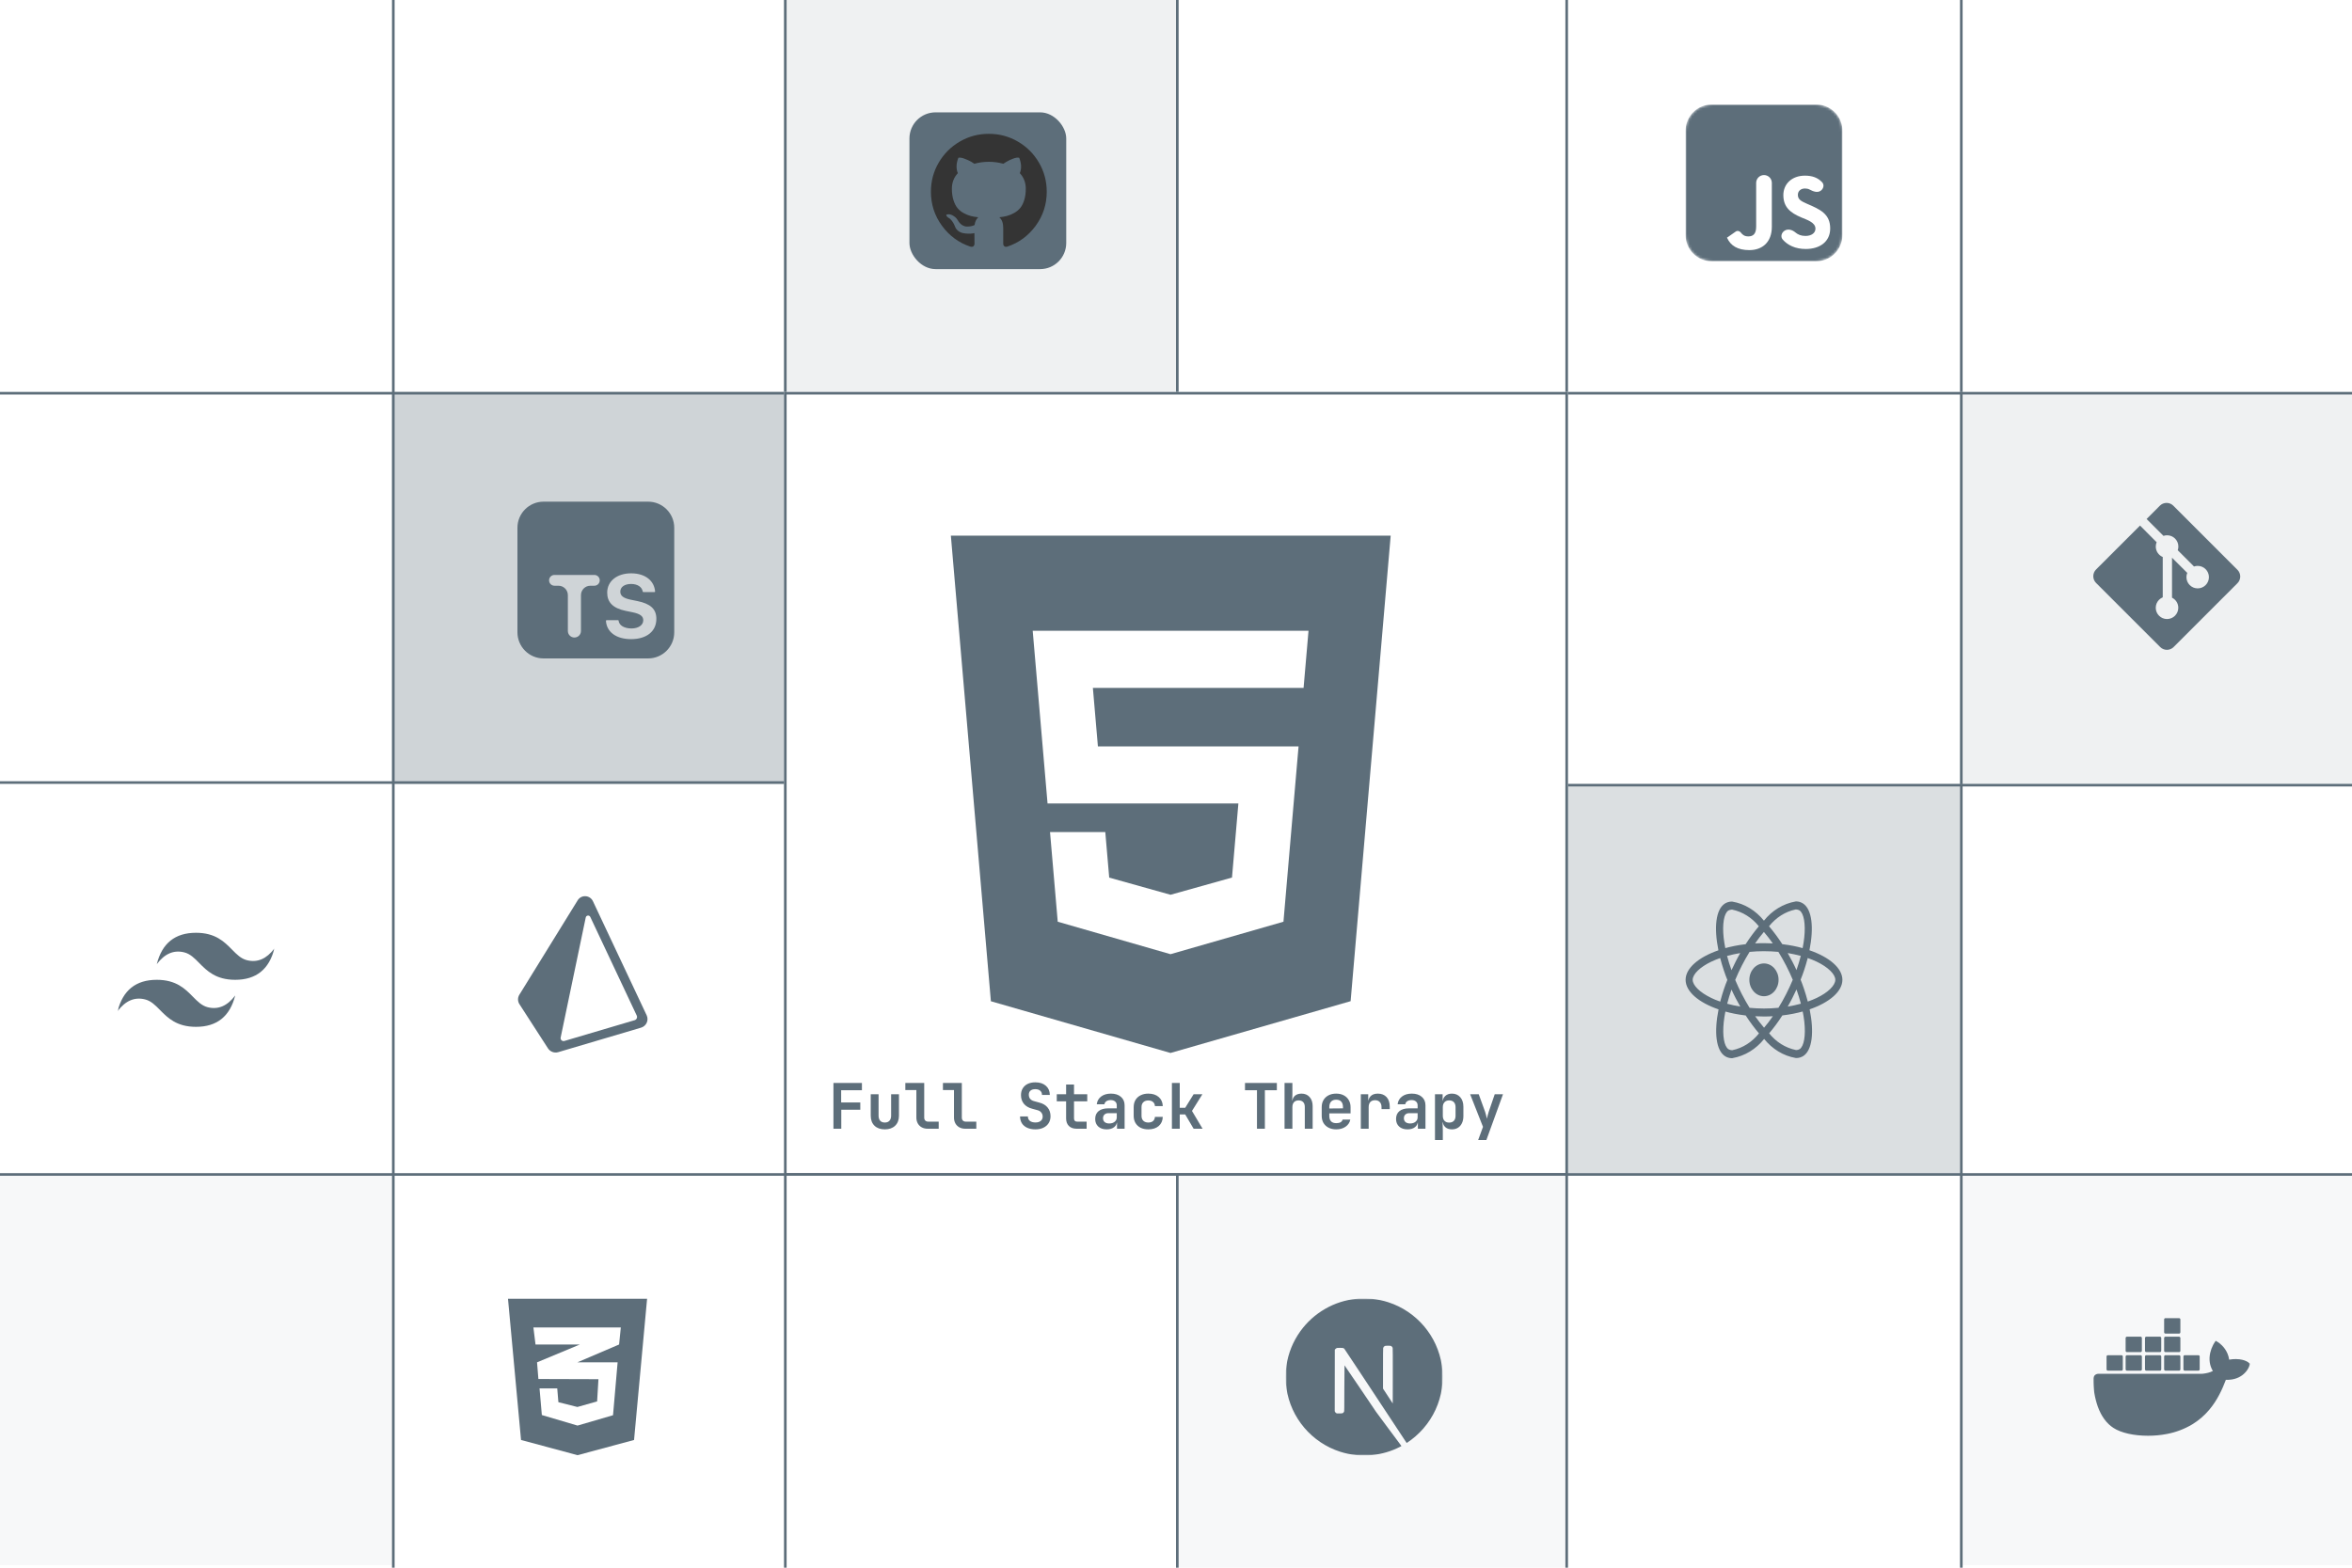 <svg width="900" height="600" viewBox="0 0 900 600" fill="none" xmlns="http://www.w3.org/2000/svg">
<g clip-path="url(#clip0_74_80)">
<path d="M150 450H0V599H150V450Z" fill="#5D6E7A" fill-opacity="0.05"/>
<path d="M900 450H750V599H900V450Z" fill="#5D6E7A" fill-opacity="0.05"/>
<path d="M300 150H150V300H300V150Z" fill="#5D6E7A" fill-opacity="0.3"/>
<path d="M750 301H599V450H750V301Z" fill="#5D6E7A" fill-opacity="0.22"/>
<path d="M599 450H450V600H599V450Z" fill="#5D6E7A" fill-opacity="0.05"/>
<path d="M900 151H750V300H900V151Z" fill="#5D6E7A" fill-opacity="0.1"/>
<path d="M450 0H300V150H450V0Z" fill="#5D6E7A" fill-opacity="0.1"/>
<path fill-rule="evenodd" clip-rule="evenodd" d="M363.85 205L379.167 383.204L447.897 403L516.819 383.181L532.15 205.003L363.85 205ZM500.201 247.291L499.242 258.37L498.819 263.281H498.753H448H447.928H418.194L420.119 285.663H447.925H448H491.224H496.903L496.389 291.534L491.437 349.079L491.121 352.768L448 365.164L447.902 365.197L404.744 352.768L401.794 318.448H411.541H422.942L424.442 335.884L447.905 342.454L447.925 342.448L471.426 335.866L473.871 307.521H448H447.928H400.849L395.673 247.291L395.17 241.423H447.928H448H500.707L500.201 247.291Z" fill="#5D6E7A"/>
<path d="M856.168 218.085L831.615 193.534C830.959 192.879 830.053 192.474 829.052 192.474C828.051 192.474 827.145 192.879 826.489 193.534L821.402 198.63L827.869 205.097C828.281 204.952 828.756 204.87 829.251 204.87C831.63 204.87 833.557 206.797 833.557 209.177C833.557 209.681 833.471 210.163 833.312 210.613L833.321 210.583L839.55 216.815C839.966 216.667 840.448 216.581 840.949 216.581C843.326 216.581 845.254 218.509 845.254 220.886C845.254 223.264 843.326 225.191 840.949 225.191C838.571 225.191 836.644 223.264 836.644 220.886C836.644 220.299 836.762 219.74 836.974 219.23L836.962 219.259L831.131 213.457V228.746C832.564 229.468 833.529 230.927 833.529 232.61C833.529 234.992 831.598 236.923 829.217 236.923C826.836 236.923 824.904 234.992 824.904 232.61C824.904 231.422 825.384 230.347 826.162 229.567C826.558 229.172 827.029 228.851 827.552 228.626L827.58 228.615V213.176C826.001 212.512 824.914 210.977 824.914 209.19C824.914 208.59 825.036 208.02 825.257 207.5L825.246 207.529L818.891 201.144L802.054 217.97C801.401 218.629 801 219.534 801 220.535C801 221.537 801.403 222.442 802.056 223.1L826.611 247.648C827.265 248.304 828.171 248.709 829.172 248.709C830.173 248.709 831.077 248.304 831.733 247.648L856.172 223.209C856.828 222.555 857.235 221.647 857.235 220.648C857.235 219.649 856.828 218.741 856.172 218.087L856.168 218.085Z" fill="#5D6E7A"/>
<path d="M671.624 388.948C672.724 389.004 673.849 389.044 674.987 389.044C676.137 389.044 677.274 389.017 678.388 388.948C677.274 390.565 676.173 391.996 675.009 393.359L675.025 393.341C673.867 391.993 672.754 390.56 671.706 389.069L671.624 388.948ZM660.225 387.151C662.391 387.769 665.034 388.294 667.731 388.618L667.993 388.642C669.643 391.187 671.312 393.426 673.102 395.533L673.08 395.506C670.458 398.792 666.919 401.101 662.915 401.93L662.805 401.948C662.797 401.948 662.789 401.948 662.781 401.948C662.285 401.948 661.817 401.811 661.407 401.568L661.423 401.577C659.758 400.51 659.036 396.429 659.598 391.185C659.732 389.893 659.952 388.534 660.223 387.149L660.225 387.151ZM689.799 387.122C690.036 388.186 690.258 389.543 690.416 390.922L690.434 391.115C691.008 396.357 690.3 400.434 688.649 401.523C688.281 401.752 687.841 401.887 687.373 401.887C687.327 401.887 687.281 401.885 687.235 401.883H687.241C683.133 401.04 679.596 398.747 676.98 395.502L676.966 395.484C678.724 393.411 680.381 391.176 681.899 388.824L682.015 388.636C684.968 388.29 687.615 387.755 690.194 387.025L689.799 387.119V387.122ZM662.563 378.74C663.063 379.84 663.588 380.936 664.164 382.037C664.739 383.131 665.326 384.2 665.926 385.244C664.19 384.959 662.513 384.599 660.911 384.161C661.361 382.394 661.925 380.563 662.561 378.735L662.563 378.74ZM687.427 378.683C688.089 380.527 688.651 382.367 689.117 384.15C687.517 384.59 685.826 384.963 684.078 385.244C684.678 384.191 685.278 383.106 685.84 381.994C686.402 380.9 686.929 379.782 687.431 378.681L687.427 378.683ZM658.232 366.67C659.104 369.989 660.041 372.765 661.131 375.442L660.981 375.034C660.049 377.291 659.126 380.051 658.37 382.892L658.266 383.353C656.854 382.866 655.717 382.387 654.611 381.85L654.841 381.949C650.512 379.881 647.711 377.161 647.711 375.004C647.711 372.848 650.512 370.115 654.841 368.055C655.891 367.55 657.044 367.094 658.232 366.67ZM691.72 366.658C692.93 367.078 694.081 367.548 695.157 368.055C699.486 370.133 702.287 372.848 702.287 375.004C702.275 377.161 699.474 379.887 695.145 381.951C694.095 382.457 692.944 382.91 691.758 383.335C690.878 380.004 689.941 377.23 688.855 374.549L689.007 374.971C689.935 372.716 690.86 369.955 691.614 367.114L691.72 366.652V366.658ZM684.062 364.765C685.8 365.055 687.475 365.41 689.077 365.852C688.627 367.626 688.065 369.45 687.427 371.278C686.927 370.185 686.402 369.082 685.826 367.983C685.264 366.883 684.664 365.812 684.064 364.767L684.062 364.765ZM665.912 364.765C665.312 365.823 664.712 366.905 664.152 368.022C663.59 369.115 663.063 370.216 662.563 371.317C661.901 369.475 661.339 367.64 660.873 365.852C662.473 365.432 664.16 365.057 665.91 364.769L665.912 364.765ZM674.999 364.051C676.85 364.051 678.692 364.145 680.505 364.311C681.52 365.945 682.505 367.685 683.462 369.531C684.391 371.328 685.239 373.149 686.006 374.993C685.236 376.833 684.392 378.67 683.474 380.467C682.523 382.32 681.541 384.083 680.523 385.716C678.702 385.893 676.858 385.99 674.997 385.99C673.146 385.99 671.304 385.891 669.491 385.729C668.477 384.096 667.487 382.349 666.534 380.509C665.605 378.713 664.757 376.892 663.99 375.047C664.748 373.203 665.604 371.361 666.522 369.562C667.473 367.709 668.455 365.953 669.473 364.32C671.294 364.141 673.138 364.046 674.999 364.046V364.051ZM674.961 356.682C676.121 358.029 677.234 359.46 678.28 360.951L678.36 361.07C677.26 361.014 676.135 360.976 674.997 360.976C673.847 360.976 672.71 361.003 671.596 361.07C672.708 359.453 673.809 358.022 674.975 356.659L674.959 356.677L674.961 356.682ZM662.755 348.12C666.863 348.964 670.398 351.257 673.016 354.501L673.03 354.519C671.272 356.594 669.615 358.829 668.097 361.185L667.981 361.373C665.03 361.717 662.383 362.247 659.806 362.977L660.199 362.883C659.918 361.508 659.71 360.176 659.564 358.898C658.99 353.656 659.698 349.58 661.349 348.495C661.761 348.277 662.243 348.142 662.751 348.124H662.757L662.755 348.12ZM687.183 348.064V348.082C687.209 348.082 687.239 348.079 687.271 348.079C687.749 348.079 688.199 348.212 688.595 348.445L688.579 348.436C690.244 349.508 690.966 353.587 690.404 358.833C690.27 360.125 690.05 361.486 689.779 362.874C687.609 362.249 684.966 361.722 682.269 361.4L682.013 361.376C680.361 358.829 678.692 356.589 676.902 354.48L676.926 354.507C679.548 351.228 683.081 348.919 687.077 348.086L687.189 348.066L687.183 348.064ZM687.195 345.004C682.309 345.838 678.08 348.502 674.991 352.344L674.975 352.365C671.864 348.524 667.635 345.878 662.869 345.076L662.757 345.061C662.731 345.061 662.699 345.061 662.667 345.061C661.685 345.061 660.763 345.35 659.964 345.858L659.992 345.842C656.555 348.068 655.785 355.004 657.56 363.707C649.949 366.346 645 370.564 645 375.009C645 379.472 649.975 383.701 657.608 386.32C655.847 395.057 656.633 402.004 660.079 404.227C660.835 404.715 661.743 405 662.709 405C662.753 405 662.797 405 662.839 404.998H662.833C667.719 404.164 671.948 401.498 675.037 397.653L675.053 397.633C678.164 401.476 682.393 404.122 687.159 404.924L687.271 404.939C687.301 404.939 687.339 404.939 687.375 404.939C688.351 404.939 689.269 404.652 690.064 404.151L690.036 404.167C693.471 401.943 694.243 395.007 692.468 386.302C700.051 383.685 705 379.458 705 375.007C705 370.544 700.025 366.315 692.392 363.689C694.153 354.961 693.367 348.007 689.921 345.782C689.157 345.29 688.241 345 687.265 345C687.239 345 687.213 345 687.187 345H687.191L687.195 345.004ZM680.575 375.009C680.575 378.475 678.072 381.284 674.985 381.284C671.898 381.284 669.395 378.475 669.395 375.009C669.395 371.543 671.898 368.734 674.985 368.734C676.529 368.734 677.926 369.437 678.938 370.571C679.95 371.707 680.575 373.275 680.575 375.009Z" fill="#5D6E7A"/>
<mask id="mask0_74_80" style="mask-type:luminance" maskUnits="userSpaceOnUse" x="45" y="345" width="60" height="60">
<path d="M105 345H45V405H105V345Z" fill="white"/>
</mask>
<g mask="url(#mask0_74_80)">
<path d="M75.002 357C67.002 357 62.002 361 60.002 369C63.002 365 66.502 363.5 70.502 364.5C72.785 365.07 74.415 366.725 76.222 368.56C79.165 371.545 82.567 375 90.002 375C98.002 375 103.002 371 105.002 363C102.002 367 98.502 368.5 94.502 367.5C92.22 366.93 90.59 365.275 88.782 363.44C85.842 360.455 82.44 357 75.002 357ZM60.002 375C52.002 375 47.002 379 45.002 387C48.002 383 51.502 381.5 55.502 382.5C57.785 383.07 59.415 384.725 61.222 386.56C64.165 389.545 67.567 393 75.002 393C83.002 393 88.002 389 90.002 381C87.002 385 83.502 386.5 79.502 385.5C77.22 384.93 75.59 383.275 73.782 381.44C70.842 378.455 67.44 375 60.002 375Z" fill="#5D6E7A"/>
</g>
<mask id="mask1_74_80" style="mask-type:luminance" maskUnits="userSpaceOnUse" x="492" y="497" width="60" height="60">
<path d="M552 497H492V557H552V497Z" fill="white"/>
</mask>
<g mask="url(#mask1_74_80)">
<path d="M520.035 497.016C519.906 497.028 519.496 497.069 519.126 497.098C510.604 497.866 502.622 502.464 497.566 509.53C494.751 513.459 492.95 517.916 492.27 522.637C492.029 524.285 492 524.772 492 527.006C492 529.24 492.029 529.727 492.27 531.375C493.9 542.64 501.918 552.105 512.792 555.612C514.739 556.239 516.792 556.667 519.126 556.925C520.035 557.025 523.965 557.025 524.874 556.925C528.903 556.48 532.317 555.483 535.683 553.764C536.199 553.501 536.299 553.43 536.229 553.372C536.182 553.336 533.982 550.387 531.343 546.821L526.545 540.341L520.534 531.445C517.226 526.554 514.504 522.555 514.481 522.555C514.457 522.549 514.434 526.502 514.422 531.328C514.405 539.778 514.399 540.118 514.293 540.318C514.141 540.605 514.023 540.722 513.777 540.851C513.589 540.945 513.425 540.963 512.54 540.963H511.525L511.255 540.793C511.079 540.681 510.95 540.535 510.862 540.365L510.739 540.101L510.751 528.343L510.768 516.579L510.95 516.351C511.044 516.227 511.243 516.069 511.384 515.993C511.625 515.876 511.718 515.864 512.733 515.864C513.93 515.864 514.129 515.911 514.44 516.251C514.528 516.345 517.783 521.247 521.677 527.152C525.572 533.058 530.897 541.121 533.513 545.079L538.264 552.275L538.504 552.117C540.633 550.733 542.886 548.762 544.669 546.71C548.463 542.353 550.909 537.04 551.73 531.375C551.971 529.727 552 529.24 552 527.006C552 524.772 551.971 524.285 551.73 522.637C550.1 511.372 542.082 501.907 531.208 498.4C529.29 497.778 527.249 497.35 524.962 497.092C524.399 497.034 520.522 496.969 520.035 497.016ZM532.317 515.16C532.598 515.301 532.827 515.571 532.909 515.852C532.956 516.005 532.968 519.265 532.956 526.613L532.938 537.157L531.079 534.307L529.214 531.457V523.792C529.214 518.837 529.238 516.051 529.273 515.917C529.367 515.588 529.572 515.33 529.853 515.178C530.094 515.055 530.182 515.043 531.103 515.043C531.971 515.043 532.123 515.055 532.317 515.16Z" fill="#5D6E7A"/>
</g>
<path d="M247.614 497.059L242.623 551.119L220.999 556.941L199.375 551.119L194.385 497.059H247.614ZM237.557 508.051H220.98H204.109L204.916 514.579H220.98H221.882L220.98 514.955L205.503 521.401L206.016 527.782L220.98 527.831L229 527.856L228.487 536.365L220.98 538.478V538.471L220.918 538.488L213.669 536.658L213.229 531.377H213.205H206.48H206.457L207.337 541.573L220.98 545.608V545.6L221.005 545.608L234.575 541.646L236.335 521.401H220.98H220.942L220.98 521.384L236.898 514.579L237.557 508.051Z" fill="#5D6E7A"/>
<mask id="mask2_74_80" style="mask-type:luminance" maskUnits="userSpaceOnUse" x="645" y="40" width="60" height="60">
<path d="M695 40H655C649.477 40 645 44.477 645 50V90C645 95.523 649.477 100 655 100H695C700.523 100 705 95.523 705 90V50C705 44.477 700.523 40 695 40Z" fill="white"/>
</mask>
<g mask="url(#mask2_74_80)">
<path fill-rule="evenodd" clip-rule="evenodd" d="M690.984 95.296C686.982 95.296 684.062 93.838 682.171 91.693C681.203 90.594 681.706 88.963 682.973 88.229C684.27 87.477 685.865 87.982 687.005 88.955C687.982 89.787 689.208 90.301 690.864 90.301C693.198 90.301 694.689 89.133 694.689 87.522C694.689 85.099 691.455 84.151 689.172 83.173C685.104 81.442 682.404 79.267 682.404 74.674C682.404 70.447 685.626 67.226 690.663 67.226C693.399 67.226 695.55 67.953 697.238 69.75C698.182 70.754 697.769 72.317 696.61 73.062C695.351 73.871 693.774 73.245 692.454 72.54C691.935 72.263 691.35 72.139 690.663 72.139C689.01 72.139 687.963 73.186 687.963 74.554C687.963 76.246 689.01 76.93 691.428 77.978C696.495 80.15 700.329 81.856 700.329 87.442C700.329 92.518 696.342 95.296 690.984 95.296ZM678 86.797C678 92.638 674.403 95.726 669.408 95.726C664.917 95.726 662.218 94.016 660.882 91.041C660.871 91.016 660.846 91 660.819 91H660.798C660.794 91 660.793 90.995 660.796 90.993L664.192 88.619C664.825 88.177 665.678 88.394 666.14 89.013C666.807 89.908 667.609 90.476 668.988 90.476C670.842 90.476 672 89.537 672 86.72V70C672 68.343 673.343 67 675 67C676.657 67 678 68.343 678 70V86.797ZM645 90C645 95.523 649.477 100 655 100H695C700.523 100 705 95.523 705 90V50C705 44.477 700.523 40 695 40H655C649.477 40 645 44.477 645 50V90Z" fill="#5D6E7A"/>
</g>
<mask id="mask3_74_80" style="mask-type:luminance" maskUnits="userSpaceOnUse" x="801" y="497" width="60" height="60">
<path d="M861 497H801V557H861V497Z" fill="white"/>
</mask>
<g mask="url(#mask3_74_80)">
<path d="M847.282 514.01L847.845 513.159L848.827 513.755L849.262 514.066C850.312 514.876 852.521 516.946 852.997 520.381C853.834 520.231 854.677 520.156 855.521 520.156C857.524 520.156 858.87 520.621 859.635 521.007L860.029 521.221L860.284 521.39L861 521.975L860.752 522.725C860.368 523.753 859.767 524.687 858.99 525.463C857.902 526.584 855.99 527.908 852.956 528.08L852.289 528.099H851.734C850.346 531.763 848.482 535.891 845.351 539.596C843.493 541.798 841.289 543.683 838.826 545.176C835.873 546.928 832.639 548.156 829.267 548.806C826.852 549.275 824.4 549.507 821.944 549.5C816.506 549.5 811.706 548.42 808.755 546.53C806.119 544.846 804.094 542.097 802.732 538.366C801.541 534.957 800.956 531.365 801.004 527.754C800.997 527.291 801.158 526.841 801.455 526.486C801.752 526.131 802.167 525.894 802.624 525.819L802.879 525.8H842.404L842.749 525.774L843.307 525.714C844.267 525.586 845.73 525.301 846.757 524.701C845.527 522.665 845.179 520.284 845.752 517.749C845.993 516.691 846.371 515.67 846.877 514.711L847.282 514.01ZM811.837 518.69L811.987 518.716C812.056 518.742 812.118 518.783 812.168 518.836C812.218 518.89 812.255 518.954 812.276 519.024L812.299 519.174V524.105L812.276 524.259C812.255 524.329 812.217 524.394 812.166 524.447C812.115 524.5 812.053 524.541 811.984 524.566L811.837 524.589H806.542C806.444 524.587 806.348 524.555 806.269 524.495C806.19 524.436 806.132 524.353 806.104 524.259L806.077 524.109V519.17L806.104 519.02C806.125 518.949 806.162 518.884 806.213 518.83C806.264 518.776 806.327 518.734 806.396 518.709L806.542 518.686L811.837 518.69ZM819.139 518.69L819.285 518.716C819.354 518.741 819.417 518.782 819.467 518.836C819.518 518.889 819.556 518.953 819.577 519.024L819.6 519.174V524.105L819.574 524.259C819.552 524.329 819.514 524.394 819.464 524.447C819.413 524.5 819.35 524.541 819.281 524.566L819.135 524.589H813.84C813.741 524.587 813.646 524.554 813.567 524.495C813.488 524.435 813.43 524.353 813.401 524.259L813.375 524.112V519.174C813.374 519.073 813.404 518.975 813.461 518.893C813.518 518.81 813.6 518.747 813.694 518.712L813.84 518.686L819.139 518.69ZM826.549 518.69L826.695 518.716C826.763 518.742 826.825 518.783 826.875 518.836C826.925 518.89 826.962 518.954 826.984 519.024L827.01 519.174V524.105L826.984 524.259C826.962 524.329 826.924 524.394 826.874 524.447C826.823 524.5 826.76 524.541 826.691 524.566L826.545 524.589H821.25C821.151 524.587 821.056 524.555 820.977 524.495C820.898 524.436 820.84 524.353 820.811 524.259L820.789 524.109V519.17L820.811 519.02C820.832 518.949 820.87 518.884 820.921 518.83C820.971 518.776 821.034 518.734 821.104 518.709L821.25 518.686L826.549 518.69ZM833.869 518.69L834.015 518.716C834.084 518.741 834.147 518.782 834.197 518.836C834.248 518.889 834.286 518.953 834.307 519.024L834.334 519.174V524.105C834.334 524.205 834.304 524.303 834.247 524.386C834.19 524.469 834.109 524.532 834.015 524.566L833.865 524.589H828.574C828.475 524.587 828.379 524.555 828.3 524.495C828.222 524.436 828.164 524.353 828.135 524.259L828.112 524.109V519.17L828.135 519.02C828.156 518.949 828.194 518.884 828.244 518.83C828.295 518.776 828.358 518.734 828.427 518.709L828.577 518.686H833.872L833.869 518.69ZM841.256 518.69L841.402 518.716C841.472 518.741 841.534 518.782 841.585 518.836C841.636 518.889 841.673 518.953 841.695 519.024L841.717 519.174V524.105C841.718 524.205 841.688 524.303 841.631 524.386C841.574 524.469 841.493 524.532 841.399 524.566L841.252 524.589H835.957C835.859 524.587 835.763 524.555 835.684 524.495C835.605 524.436 835.547 524.353 835.519 524.259L835.496 524.109V519.17L835.519 519.02C835.54 518.949 835.577 518.884 835.628 518.83C835.679 518.776 835.742 518.734 835.811 518.709L835.961 518.686H841.252L841.256 518.69ZM819.131 511.595L819.281 511.621C819.349 511.647 819.411 511.687 819.461 511.74C819.511 511.792 819.548 511.856 819.57 511.925L819.596 512.079V517.01C819.597 517.11 819.567 517.208 819.51 517.291C819.453 517.374 819.372 517.437 819.277 517.471L819.131 517.498H813.84C813.74 517.495 813.644 517.461 813.565 517.4C813.487 517.34 813.429 517.256 813.401 517.16L813.375 517.01V512.079C813.375 511.979 813.405 511.882 813.462 511.8C813.519 511.718 813.6 511.656 813.694 511.621L813.84 511.595H819.131ZM826.541 511.595L826.691 511.621C826.759 511.647 826.821 511.687 826.871 511.74C826.921 511.792 826.958 511.856 826.98 511.925L827.006 512.079V517.01C827.007 517.11 826.977 517.208 826.92 517.291C826.863 517.374 826.782 517.437 826.687 517.471L826.541 517.498H821.25C821.15 517.495 821.054 517.461 820.975 517.4C820.897 517.34 820.839 517.256 820.811 517.16L820.789 517.01V512.079L820.811 511.929C820.833 511.858 820.871 511.794 820.921 511.741C820.972 511.687 821.034 511.646 821.104 511.621L821.25 511.595H826.541ZM833.865 511.595C834.067 511.595 834.24 511.734 834.304 511.925L834.33 512.079V517.01C834.331 517.11 834.301 517.208 834.243 517.291C834.186 517.374 834.105 517.437 834.011 517.471L833.861 517.498H828.574C828.474 517.495 828.378 517.461 828.299 517.4C828.22 517.34 828.163 517.256 828.135 517.16L828.112 517.01V512.079L828.135 511.929C828.157 511.858 828.194 511.794 828.245 511.741C828.296 511.687 828.358 511.646 828.427 511.621L828.577 511.595H833.872H833.865ZM833.865 504.5C834.067 504.5 834.24 504.639 834.304 504.83L834.33 504.98V509.915C834.331 510.015 834.301 510.113 834.243 510.196C834.186 510.279 834.105 510.342 834.011 510.376L833.861 510.399H828.574C828.475 510.397 828.379 510.365 828.3 510.305C828.222 510.246 828.164 510.163 828.135 510.069L828.112 509.919V504.98L828.135 504.83C828.157 504.76 828.194 504.695 828.245 504.642C828.296 504.589 828.358 504.548 828.427 504.523L828.574 504.5H833.869H833.865Z" fill="#5D6E7A"/>
</g>
<path d="M599.5 150.5H300.5V449.5H599.5V150.5Z" stroke="#5D6E7A"/>
<path d="M0 449.5H900" stroke="#5D6E7A"/>
<path d="M0 299.5H300" stroke="#5D6E7A"/>
<path d="M900 300.5H600" stroke="#5D6E7A"/>
<path d="M0 150.5H300" stroke="#5D6E7A"/>
<path d="M900 150.5H600" stroke="#5D6E7A"/>
<path d="M300.5 0V150" stroke="#5D6E7A"/>
<path d="M150.5 0V600" stroke="#5D6E7A"/>
<path d="M300.5 450V600" stroke="#5D6E7A"/>
<path d="M450.5 0V150" stroke="#5D6E7A"/>
<path d="M450.5 450V600" stroke="#5D6E7A"/>
<path d="M599.5 0V150" stroke="#5D6E7A"/>
<path d="M750.5 0V150" stroke="#5D6E7A"/>
<path d="M750.5 150V300" stroke="#5D6E7A"/>
<path d="M750.5 300V600" stroke="#5D6E7A"/>
<path d="M599.5 450V600" stroke="#5D6E7A"/>
<path fill-rule="evenodd" clip-rule="evenodd" d="M258 202C258 196.477 253.523 192 248 192H208C202.477 192 198 196.477 198 202V242C198 247.523 202.477 252 208 252H248C253.523 252 258 247.523 258 242V202ZM222.308 241.493C222.308 242.878 221.185 244 219.801 244C218.416 244 217.294 242.878 217.294 241.493V227.772C217.294 225.787 215.685 224.178 213.7 224.178H212.172C211.031 224.178 210.105 223.252 210.105 222.111C210.105 220.969 211.031 220.044 212.172 220.044H227.429C228.571 220.044 229.496 220.969 229.496 222.111C229.496 223.252 228.571 224.178 227.429 224.178H225.902C223.917 224.178 222.308 225.787 222.308 227.772V241.493ZM251.157 236.861C251.157 241.609 247.472 244.614 241.495 244.614C235.768 244.614 232.148 241.875 231.866 237.625C231.857 237.481 231.972 237.359 232.116 237.359H236.514C236.609 237.359 236.688 237.431 236.697 237.525C236.88 239.318 238.822 240.53 241.628 240.53C244.301 240.53 246.144 239.252 246.144 237.409V237.392C246.144 235.816 244.965 234.936 241.993 234.321L239.47 233.807C234.489 232.794 232.348 230.47 232.348 226.834V226.817C232.348 222.368 236.166 219.43 241.478 219.43C247.073 219.43 250.36 222.385 250.676 226.386C250.685 226.502 250.593 226.602 250.476 226.602H246.18C246.063 226.602 245.964 226.517 245.944 226.402C245.662 224.692 244.002 223.497 241.478 223.497C239.005 223.514 237.361 224.642 237.361 226.436V226.452C237.361 228.013 238.524 228.942 241.346 229.524L243.886 230.038C248.949 231.084 251.157 233.109 251.157 236.845V236.861Z" fill="#5D6E7A"/>
<g clip-path="url(#clip1_74_80)">
<path d="M395.671 43.822H360.329C353.974 43.822 348.822 48.974 348.822 55.329V90.671C348.822 97.026 353.974 102.178 360.329 102.178H395.671C402.026 102.178 407.178 97.026 407.178 90.671V55.329C407.178 48.974 402.026 43.822 395.671 43.822Z" fill="#5D6E7A" stroke="#5D6E7A" stroke-width="21.918"/>
<path d="M397.567 62.256C395.586 58.861 392.898 56.173 389.503 54.191C386.107 52.21 382.4 51.219 378.379 51.219C374.359 51.219 370.651 52.21 367.256 54.191C363.861 56.173 361.173 58.861 359.191 62.256C357.21 65.651 356.219 69.359 356.219 73.379C356.219 78.207 357.628 82.55 360.446 86.406C363.264 90.263 366.905 92.932 371.367 94.413C371.887 94.51 372.271 94.442 372.522 94.212C372.772 93.981 372.897 93.692 372.897 93.346C372.897 93.288 372.892 92.769 372.882 91.788C372.872 90.807 372.867 89.951 372.867 89.221L372.204 89.335C371.781 89.413 371.247 89.446 370.602 89.436C369.958 89.427 369.289 89.36 368.597 89.234C367.904 89.11 367.26 88.821 366.664 88.369C366.068 87.917 365.644 87.326 365.394 86.595L365.106 85.931C364.914 85.489 364.611 84.998 364.197 84.46C363.783 83.921 363.365 83.556 362.942 83.364L362.74 83.219C362.605 83.123 362.48 83.007 362.365 82.872C362.249 82.738 362.163 82.603 362.105 82.468C362.048 82.333 362.095 82.223 362.25 82.136C362.404 82.049 362.682 82.007 363.086 82.007L363.663 82.093C364.048 82.17 364.524 82.401 365.092 82.786C365.659 83.17 366.125 83.67 366.491 84.286C366.934 85.074 367.467 85.676 368.092 86.089C368.717 86.503 369.347 86.709 369.982 86.709C370.617 86.709 371.165 86.661 371.627 86.566C372.088 86.469 372.521 86.325 372.925 86.132C373.098 84.843 373.57 83.853 374.339 83.16C373.242 83.045 372.257 82.871 371.381 82.641C370.506 82.41 369.602 82.035 368.669 81.515C367.736 80.996 366.962 80.351 366.346 79.582C365.731 78.812 365.226 77.802 364.832 76.552C364.437 75.302 364.24 73.859 364.24 72.224C364.24 69.896 365 67.915 366.52 66.28C365.808 64.53 365.875 62.568 366.722 60.394C367.28 60.221 368.107 60.351 369.203 60.783C370.3 61.216 371.103 61.587 371.613 61.895C372.123 62.202 372.531 62.462 372.839 62.673C374.628 62.173 376.475 61.923 378.379 61.923C380.283 61.923 382.13 62.173 383.92 62.673L385.016 61.981C385.766 61.52 386.651 61.096 387.67 60.712C388.69 60.327 389.469 60.221 390.008 60.394C390.873 62.568 390.951 64.53 390.239 66.28C391.758 67.915 392.518 69.897 392.518 72.224C392.518 73.859 392.321 75.306 391.927 76.567C391.533 77.827 391.023 78.836 390.398 79.596C389.773 80.356 388.993 80.996 388.061 81.515C387.128 82.035 386.223 82.41 385.348 82.641C384.473 82.872 383.487 83.045 382.391 83.161C383.391 84.026 383.891 85.392 383.891 87.258V93.345C383.891 93.691 384.011 93.98 384.252 94.211C384.492 94.441 384.872 94.509 385.391 94.412C389.854 92.931 393.495 90.263 396.313 86.406C399.131 82.549 400.54 78.207 400.54 73.378C400.539 69.359 399.548 65.651 397.567 62.256Z" fill="#343434"/>
</g>
<g clip-path="url(#clip2_74_80)">
<path d="M247.448 388.584L226.871 344.887C226.35 343.792 225.271 343.07 224.059 343.007C222.845 342.926 221.686 343.526 221.053 344.566L198.735 380.712C198.042 381.827 198.057 383.241 198.773 384.341L209.684 401.238C210.532 402.541 212.135 403.13 213.625 402.687L245.289 393.321C246.254 393.039 247.049 392.353 247.469 391.44C247.883 390.531 247.875 389.486 247.449 388.583L247.448 388.584ZM242.841 390.459L215.972 398.404C215.152 398.648 214.365 397.937 214.536 397.11L224.135 351.145C224.315 350.285 225.503 350.149 225.878 350.945L243.649 388.682C243.808 389.022 243.809 389.415 243.654 389.757C243.498 390.099 243.2 390.355 242.839 390.459H242.841Z" fill="#5D6E7A"/>
</g>
<path d="M318.92 432V414.48H329.816V417.264H321.872V421.944H329.192V424.728H321.92V432H318.92ZM338.591 432.24C336.911 432.24 335.591 431.776 334.631 430.848C333.671 429.904 333.191 428.624 333.191 427.008V418.8H336.191V426.984C336.191 427.832 336.399 428.488 336.815 428.952C337.231 429.4 337.823 429.624 338.591 429.624C339.343 429.624 339.927 429.4 340.343 428.952C340.775 428.488 340.991 427.832 340.991 426.984V418.8H343.991V427.008C343.991 428.624 343.503 429.904 342.527 430.848C341.551 431.776 340.239 432.24 338.591 432.24ZM354.997 432C354.133 432 353.373 431.824 352.717 431.472C352.077 431.12 351.573 430.624 351.205 429.984C350.837 429.328 350.653 428.576 350.653 427.728V417.192H346.429V414.48H353.653V427.728C353.653 428.208 353.789 428.592 354.061 428.88C354.349 429.152 354.733 429.288 355.213 429.288H359.197V432H354.997ZM369.388 432C368.524 432 367.764 431.824 367.108 431.472C366.468 431.12 365.964 430.624 365.596 429.984C365.228 429.328 365.044 428.576 365.044 427.728V417.192H360.82V414.48H368.044V427.728C368.044 428.208 368.18 428.592 368.452 428.88C368.74 429.152 369.124 429.288 369.604 429.288H373.588V432H369.388ZM396.201 432.24C395.001 432.24 393.961 432.04 393.081 431.64C392.201 431.24 391.521 430.672 391.041 429.936C390.577 429.184 390.337 428.304 390.321 427.296H393.321C393.321 428.016 393.577 428.584 394.089 429C394.617 429.4 395.329 429.6 396.225 429.6C397.089 429.6 397.761 429.4 398.241 429C398.737 428.6 398.985 428.048 398.985 427.344C398.985 426.752 398.809 426.24 398.457 425.808C398.121 425.36 397.633 425.056 396.993 424.896L394.977 424.344C393.601 423.992 392.537 423.36 391.785 422.448C391.049 421.536 390.681 420.432 390.681 419.136C390.681 418.144 390.905 417.28 391.353 416.544C391.801 415.808 392.433 415.24 393.249 414.84C394.081 414.44 395.057 414.24 396.177 414.24C397.873 414.24 399.217 414.68 400.209 415.56C401.201 416.424 401.705 417.592 401.721 419.064H398.721C398.721 418.376 398.497 417.84 398.049 417.456C397.601 417.056 396.969 416.856 396.153 416.856C395.369 416.856 394.761 417.04 394.329 417.408C393.897 417.776 393.681 418.296 393.681 418.968C393.681 419.576 393.841 420.096 394.161 420.528C394.497 420.944 394.977 421.24 395.601 421.416L397.689 421.992C399.081 422.344 400.145 422.976 400.881 423.888C401.617 424.784 401.985 425.896 401.985 427.224C401.985 428.216 401.745 429.096 401.265 429.864C400.785 430.616 400.113 431.2 399.249 431.616C398.385 432.032 397.369 432.24 396.201 432.24ZM411.984 432C410.72 432 409.728 431.648 409.008 430.944C408.304 430.24 407.952 429.272 407.952 428.04V421.512H404.376V418.8H407.952V415.08H410.976V418.8H416.04V421.512H410.976V428.04C410.976 428.872 411.384 429.288 412.2 429.288H415.8V432H411.984ZM423.47 432.24C422.11 432.24 421.038 431.88 420.254 431.16C419.47 430.44 419.078 429.472 419.078 428.256C419.078 426.96 419.51 425.96 420.374 425.256C421.238 424.552 422.462 424.2 424.046 424.2H427.334V423.072C427.334 422.432 427.126 421.936 426.71 421.584C426.294 421.216 425.726 421.032 425.006 421.032C424.35 421.032 423.806 421.176 423.374 421.464C422.942 421.752 422.686 422.144 422.606 422.64H419.678C419.822 421.392 420.382 420.4 421.358 419.664C422.334 418.928 423.582 418.56 425.102 418.56C426.718 418.56 427.99 418.968 428.918 419.784C429.862 420.584 430.334 421.672 430.334 423.048V432H427.43V429.696H426.95L427.43 429.048C427.43 430.024 427.07 430.8 426.35 431.376C425.63 431.952 424.67 432.24 423.47 432.24ZM424.454 429.984C425.302 429.984 425.99 429.768 426.518 429.336C427.062 428.904 427.334 428.344 427.334 427.656V426.048H424.094C423.486 426.048 422.998 426.224 422.63 426.576C422.262 426.928 422.078 427.392 422.078 427.968C422.078 428.592 422.286 429.088 422.702 429.456C423.134 429.808 423.718 429.984 424.454 429.984ZM439.397 432.24C438.277 432.24 437.293 432.032 436.445 431.616C435.613 431.184 434.965 430.584 434.501 429.816C434.037 429.032 433.805 428.112 433.805 427.056V423.744C433.805 422.672 434.037 421.752 434.501 420.984C434.965 420.216 435.613 419.624 436.445 419.208C437.293 418.776 438.277 418.56 439.397 418.56C441.061 418.56 442.389 418.992 443.381 419.856C444.373 420.704 444.893 421.864 444.941 423.336H441.941C441.893 422.648 441.645 422.12 441.197 421.752C440.765 421.368 440.165 421.176 439.397 421.176C438.597 421.176 437.965 421.4 437.501 421.848C437.037 422.28 436.805 422.904 436.805 423.72V427.056C436.805 427.872 437.037 428.504 437.501 428.952C437.965 429.4 438.597 429.624 439.397 429.624C440.165 429.624 440.765 429.44 441.197 429.072C441.645 428.688 441.893 428.152 441.941 427.464H444.941C444.893 428.936 444.373 430.104 443.381 430.968C442.389 431.816 441.061 432.24 439.397 432.24ZM448.436 432V414.48H451.436V423.984H453.524L456.74 418.8H460.1L456.116 425.184L460.172 432H456.74L453.524 426.528H451.436V432H448.436ZM480.985 432V417.264H476.401V414.48H488.593V417.264H484.009V432H480.985ZM491.536 432V414.48H494.536V418.8L494.464 421.32H495.28L494.464 422.016C494.464 420.928 494.776 420.08 495.4 419.472C496.04 418.864 496.912 418.56 498.016 418.56C499.312 418.56 500.344 418.992 501.112 419.856C501.896 420.72 502.288 421.88 502.288 423.336V432H499.288V423.648C499.288 422.848 499.08 422.232 498.664 421.8C498.248 421.368 497.664 421.152 496.912 421.152C496.176 421.152 495.592 421.376 495.16 421.824C494.744 422.272 494.536 422.912 494.536 423.744V432H491.536ZM511.302 432.24C510.182 432.24 509.206 432.024 508.374 431.592C507.542 431.16 506.894 430.56 506.43 429.792C505.982 429.008 505.758 428.096 505.758 427.056V423.744C505.758 422.704 505.982 421.8 506.43 421.032C506.894 420.248 507.542 419.64 508.374 419.208C509.206 418.776 510.182 418.56 511.302 418.56C512.406 418.56 513.366 418.776 514.182 419.208C515.014 419.64 515.654 420.248 516.102 421.032C516.566 421.8 516.798 422.704 516.798 423.744V426.12H508.662V427.056C508.662 427.984 508.886 428.688 509.334 429.168C509.782 429.632 510.446 429.864 511.326 429.864C511.998 429.864 512.542 429.752 512.958 429.528C513.374 429.288 513.638 428.944 513.75 428.496H516.702C516.478 429.632 515.87 430.544 514.878 431.232C513.902 431.904 512.71 432.24 511.302 432.24ZM513.894 424.44V423.72C513.894 422.808 513.678 422.112 513.246 421.632C512.814 421.136 512.166 420.888 511.302 420.888C510.438 420.888 509.782 421.136 509.334 421.632C508.886 422.128 508.662 422.832 508.662 423.744V424.248L514.11 424.2L513.894 424.44ZM520.725 432V418.8H523.557V421.32H524.301L523.413 422.856C523.413 421.432 523.733 420.36 524.373 419.64C525.013 418.92 525.957 418.56 527.205 418.56C528.629 418.56 529.749 419 530.565 419.88C531.381 420.76 531.789 421.976 531.789 423.528V424.488H528.645V423.744C528.645 422.896 528.421 422.24 527.973 421.776C527.541 421.312 526.941 421.08 526.173 421.08C525.389 421.08 524.781 421.312 524.349 421.776C523.933 422.24 523.725 422.896 523.725 423.744V432H520.725ZM538.595 432.24C537.235 432.24 536.163 431.88 535.379 431.16C534.595 430.44 534.203 429.472 534.203 428.256C534.203 426.96 534.635 425.96 535.499 425.256C536.363 424.552 537.587 424.2 539.171 424.2H542.459V423.072C542.459 422.432 542.251 421.936 541.835 421.584C541.419 421.216 540.851 421.032 540.131 421.032C539.475 421.032 538.931 421.176 538.499 421.464C538.067 421.752 537.811 422.144 537.731 422.64H534.803C534.947 421.392 535.507 420.4 536.483 419.664C537.459 418.928 538.707 418.56 540.227 418.56C541.843 418.56 543.115 418.968 544.043 419.784C544.987 420.584 545.459 421.672 545.459 423.048V432H542.555V429.696H542.075L542.555 429.048C542.555 430.024 542.195 430.8 541.475 431.376C540.755 431.952 539.795 432.24 538.595 432.24ZM539.579 429.984C540.427 429.984 541.115 429.768 541.643 429.336C542.187 428.904 542.459 428.344 542.459 427.656V426.048H539.219C538.611 426.048 538.123 426.224 537.755 426.576C537.387 426.928 537.203 427.392 537.203 427.968C537.203 428.592 537.411 429.088 537.827 429.456C538.259 429.808 538.843 429.984 539.579 429.984ZM549.098 436.32V418.8H552.026V421.32H552.698L552.026 422.016C552.026 420.944 552.346 420.104 552.986 419.496C553.626 418.872 554.49 418.56 555.578 418.56C556.906 418.56 557.97 419.016 558.77 419.928C559.57 420.84 559.97 422.064 559.97 423.6V427.176C559.97 428.2 559.786 429.096 559.418 429.864C559.066 430.616 558.562 431.2 557.906 431.616C557.25 432.032 556.474 432.24 555.578 432.24C554.49 432.24 553.626 431.936 552.986 431.328C552.346 430.704 552.026 429.856 552.026 428.784L552.698 429.48H552.002L552.098 432.624V436.32H549.098ZM554.522 429.648C555.29 429.648 555.89 429.424 556.322 428.976C556.754 428.528 556.97 427.888 556.97 427.056V423.744C556.97 422.912 556.754 422.272 556.322 421.824C555.89 421.376 555.29 421.152 554.522 421.152C553.77 421.152 553.178 421.384 552.746 421.848C552.314 422.296 552.098 422.928 552.098 423.744V427.056C552.098 427.872 552.314 428.512 552.746 428.976C553.178 429.424 553.77 429.648 554.522 429.648ZM565.625 436.32L567.473 431.28L562.553 418.8H565.841L568.289 425.544C568.417 425.912 568.545 426.36 568.673 426.888C568.801 427.4 568.897 427.824 568.961 428.16C569.041 427.824 569.145 427.4 569.273 426.888C569.401 426.36 569.529 425.912 569.657 425.544L571.961 418.8H575.129L568.769 436.32H565.625Z" fill="#5D6E7A"/>
</g>
<defs>
<clipPath id="clip0_74_80">
<rect width="900" height="600" fill="white"/>
</clipPath>
<clipPath id="clip1_74_80">
<rect x="348" y="43" width="60" height="60" rx="10" fill="white"/>
</clipPath>
<clipPath id="clip2_74_80">
<rect width="60" height="60" fill="white" transform="translate(193 343)"/>
</clipPath>
</defs>
</svg>
